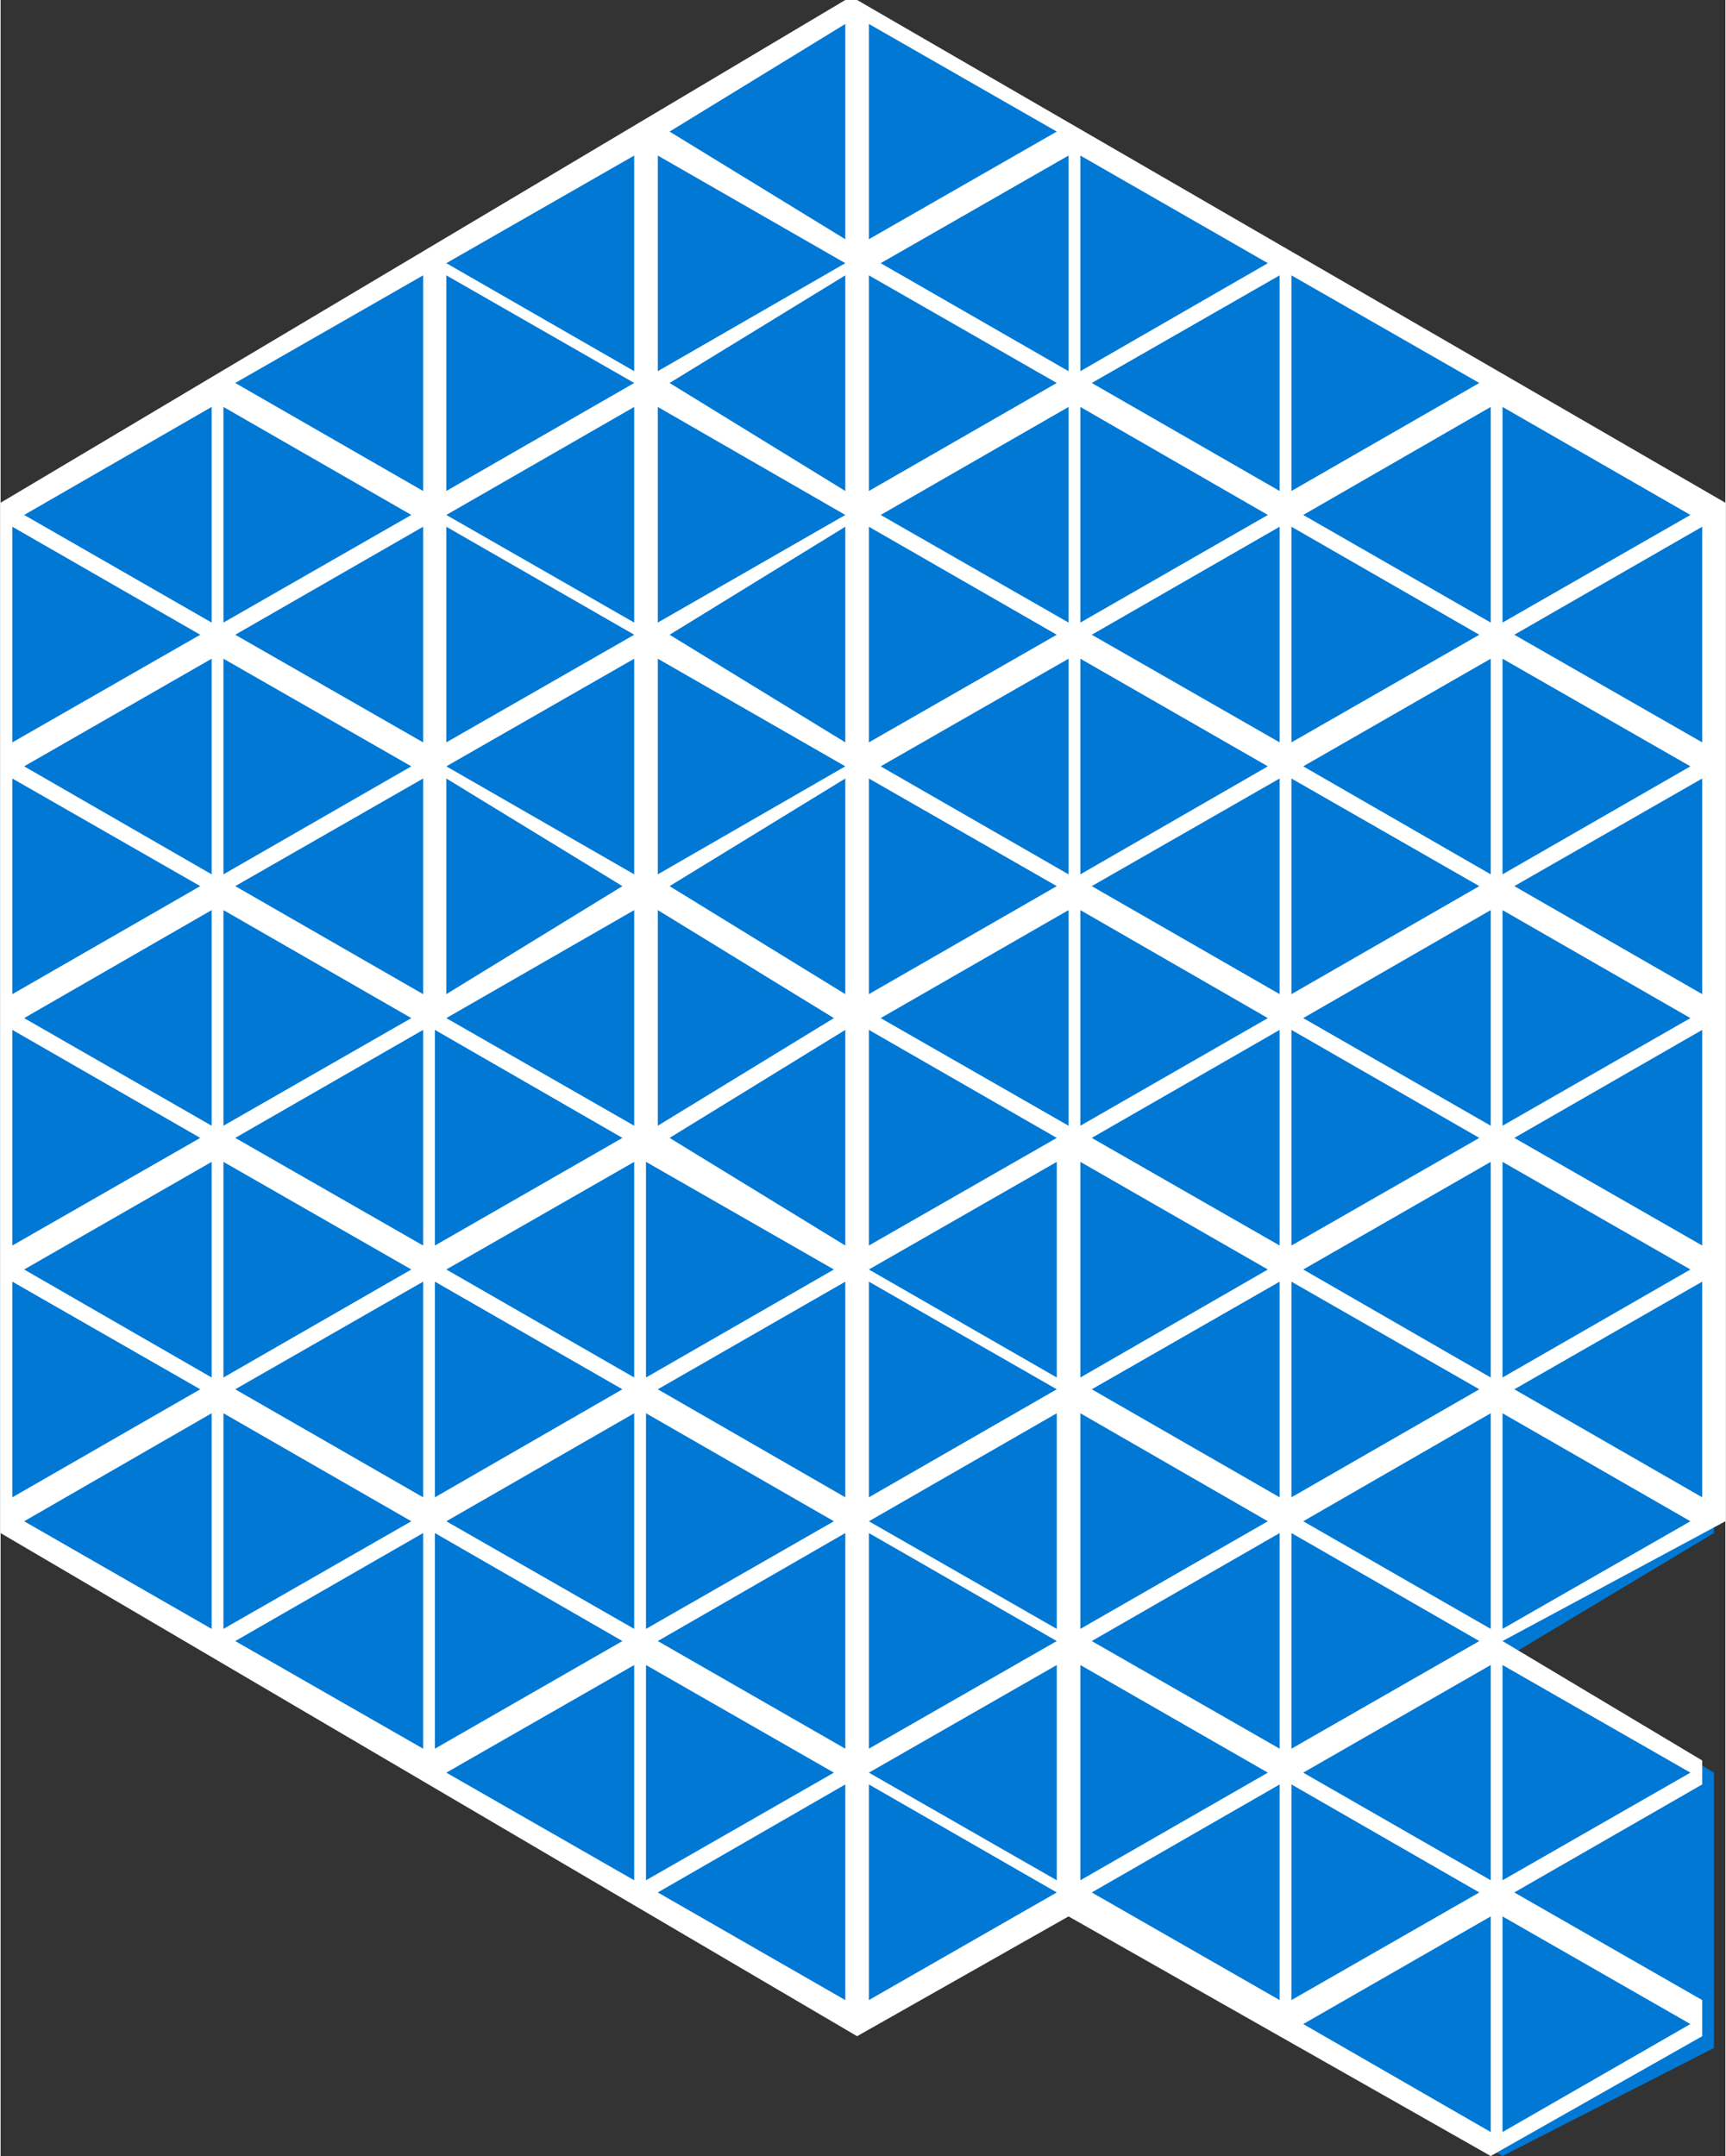 <?xml version="1.0" encoding="UTF-8" standalone="no"?>
<!-- Generated by Microsoft Visio, SVG Export Quantum Workspace.svg Page-1 -->

<svg
   xmlns:dc="http://purl.org/dc/elements/1.1/"
   xmlns:cc="http://creativecommons.org/ns#"
   xmlns:rdf="http://www.w3.org/1999/02/22-rdf-syntax-ns#"
   xmlns:svg="http://www.w3.org/2000/svg"
   xmlns="http://www.w3.org/2000/svg"
   xmlns:sodipodi="http://sodipodi.sourceforge.net/DTD/sodipodi-0.dtd"
   xmlns:inkscape="http://www.inkscape.org/namespaces/inkscape"
   width="0.63in"
   height="0.787in"
   viewBox="0 0 45.349 56.69"
   xml:space="preserve"
   class="st3"
   version="1.1"
   id="svg24"
   sodipodi:docname="Quantum Workspace.svg"
   style="font-size:12px;overflow:visible;color-interpolation-filters:sRGB;fill:none;fill-rule:evenodd;stroke-linecap:square;stroke-miterlimit:3"
   inkscape:version="0.92.5 (2060ec1f9f, 2020-04-08)"><rect x="0" y="0" width="45.349" height="56.69" fill="#333333" stroke="none"/><defs
   id="defs28" /><sodipodi:namedview
   pagecolor="#ffffff"
   bordercolor="#666666"
   borderopacity="1"
   objecttolerance="10"
   gridtolerance="10"
   guidetolerance="10"
   inkscape:pageopacity="0"
   inkscape:pageshadow="2"
   inkscape:window-width="640"
   inkscape:window-height="480"
   id="namedview26"
   showgrid="false"
   inkscape:zoom="1.4193119"
   inkscape:cx="30.235832"
   inkscape:cy="37.786193"
   inkscape:window-x="0"
   inkscape:window-y="0"
   inkscape:window-maximized="0"
   inkscape:current-layer="svg24" />
	<style
   type="text/css"
   id="style2">
	<![CDATA[
		.st1 {fill:#0078d4;stroke:none;stroke-linecap:butt;stroke-width:34}
		.st2 {fill:#ffffff;stroke:none;stroke-linecap:butt;stroke-width:34}
		.st3 {fill:none;fill-rule:evenodd;font-size:12px;overflow:visible;stroke-linecap:square;stroke-miterlimit:3}
	]]>
	</style>

	<g
   id="g22"
   transform="translate(-34.001,-34.004)">
		<title
   id="title4">Page-1</title>
		<g
   id="group12513-1"
   transform="translate(34,-34.016)">
			<title
   id="title6">Quantum Workspace.12513</title>
			<g
   id="group12514-2">
				<title
   id="title8">Sheet.12514</title>
				<g
   id="shape12515-3"
   transform="translate(0.309)">
					<title
   id="title10">Sheet.12515</title>
					<path
   d="m 39.18,124.71 c -0.3,0 -0.3,0 0,0 l -11.1,-6.62 -5.56,3.15 L 0,108.02 V 81.24 L 22.21,68.02 44.74,81.24 v 27.09 l -5.25,3.15 5.25,3.15 v 7.24 z"
   class="st1"
   id="path12"
   inkscape:connector-curvature="0"
   style="fill:#0078d4;stroke:none;stroke-width:34;stroke-linecap:butt" />
				</g>
				<g
   id="shape12516-5">
					<title
   id="title15">Sheet.12516</title>
					<path
   d="M 45.35,108.02 V 81.24 L 22.52,68.02 H 22.21 L 0,81.24 v 27.09 l 22.52,13.23 5.56,-3.15 5.55,3.15 5.55,3.15 5.56,-3.15 v -7.25 l -5.25,-3.14 5.86,-3.15 c -0.3,0 0,0 0,0 z M 33.94,114 v -5.67 l 4.94,2.84 z M 22.21,94.16 17.59,91.32 22.21,88.49 Z m 0.62,-5.67 4.94,2.83 -4.94,2.84 z m -0.92,6.3 -4.63,2.83 v -5.67 z m 0.3,0.31 v 5.67 l -4.62,-2.83 z m 0.62,0 4.94,2.84 -4.94,2.83 z m 0.31,-0.31 4.94,-2.84 v 5.67 z m 0,-6.62 4.94,-2.83 v 5.67 z m -5.86,2.84 v -5.67 l 4.93,2.83 z m -0.62,6.61 -4.94,-2.83 4.94,-2.84 z m 5.25,3.78 -4.94,2.84 v -5.67 z m 5.86,-2.83 v 5.67 l -4.94,-2.84 z m 0.62,-6.62 4.93,2.84 -4.93,2.83 z m 0.3,-0.63 4.94,-2.83 v 5.67 z m -0.3,-0.31 v -5.67 l 4.93,2.83 z m -5.56,-3.47 v -5.67 l 4.94,2.84 z m -0.62,0 -4.62,-2.83 4.62,-2.84 z m -5.55,3.47 -4.94,-2.84 4.94,-2.83 z m -0.31,0.31 -4.63,2.84 v -5.67 z m 0,6.62 -4.93,2.83 V 95.1 Z m 0.31,0.63 v 5.67 l -4.94,-2.84 z m 5.55,3.15 v 5.67 l -4.93,-2.84 z m 0.62,0 4.94,2.83 -4.94,2.84 z m 5.56,-3.15 4.93,2.83 -4.93,2.84 z m 0.3,-0.63 4.94,-2.84 v 5.67 z m 5.25,-9.45 4.94,2.83 -4.94,2.84 z m -5.25,-3.78 4.94,-2.84 v 5.67 z m -5.55,-3.15 4.94,-2.84 v 5.67 z m -5.86,2.83 v -5.67 l 4.93,2.84 z m -5.56,3.15 v -5.67 l 4.94,2.84 z m -0.61,6.62 -4.94,-2.84 4.94,-2.83 z m 0,6.61 -4.94,-2.83 4.94,-2.84 z m 5.24,3.78 -4.93,2.84 v -5.67 z m 5.56,3.47 -4.94,2.83 v -5.67 z m 5.86,-2.84 v 5.67 l -4.94,-2.83 z m 5.86,-3.46 v 5.67 l -4.94,-2.84 z m 0.31,-6.62 4.94,2.84 -4.94,2.83 z m 0.31,-0.31 4.93,-2.84 v 5.67 z m 0,-6.62 4.93,-2.83 v 5.67 z m -0.31,-0.63 v -5.67 l 4.94,2.84 z m -5.55,-3.15 v -5.67 l 4.93,2.84 z m -5.56,-3.46 v -5.67 l 4.94,2.83 z m -0.62,0 -4.62,-2.84 4.62,-2.83 z m -5.55,3.46 -4.94,-2.83 4.94,-2.84 z m -5.55,3.15 -4.94,-2.83 4.94,-2.84 z m -0.31,0.63 -4.94,2.84 v -5.67 z m 0,6.62 -4.94,2.83 v -5.67 z m 0,6.61 -4.94,2.84 v -5.67 z m 0.31,0.32 v 5.67 l -4.94,-2.84 z m 5.55,3.46 v 5.67 l -4.94,-2.83 z m 5.55,3.15 V 114 l -4.93,-2.83 z m 0.62,0 4.94,2.84 -4.94,2.83 z m 5.56,-3.15 4.93,2.84 -4.93,2.83 z m 5.55,-3.46 4.94,2.83 -4.94,2.84 z m 0.31,-0.32 4.93,-2.83 v 5.67 z m 5.24,-9.45 4.94,2.84 -4.94,2.83 z m 0,-6.61 4.94,2.83 -4.94,2.84 z m -5.24,-3.78 4.93,-2.84 v 5.67 z m -5.56,-3.47 4.94,-2.83 v 5.67 z m -5.55,-3.15 4.94,-2.83 v 5.67 z m -5.86,2.84 v -5.67 l 4.93,2.83 z m -5.56,3.15 v -5.67 l 4.94,2.83 z m -5.86,3.46 v -5.67 l 4.94,2.84 z M 5.55,91.01 0.62,88.17 5.55,85.34 Z m 0,6.61 -4.93,-2.83 4.93,-2.84 z m 0,6.62 -4.93,-2.84 4.93,-2.83 z m 5.25,3.78 -4.94,2.83 v -5.67 z m 5.55,3.15 -4.93,2.83 v -5.67 z m 5.56,3.46 -4.94,2.83 v -5.66 z m 5.86,-2.83 v 5.66 l -4.94,-2.83 z m 5.86,-3.47 V 114 l -4.94,-2.83 z m 5.55,3.47 v 5.66 l -4.93,-2.83 z m -4.93,-3.78 4.93,-2.84 v 5.67 z m 5.24,-9.45 4.94,2.83 -4.94,2.84 z m 0.31,-0.63 4.94,-2.84 v 5.67 z m 0,-6.62 4.94,-2.83 v 5.67 z m 0,-6.61 4.94,-2.84 v 5.67 z m -0.31,-0.32 v -5.67 l 4.94,2.84 z m -5.55,-3.46 v -5.67 l 4.94,2.83 z m -5.55,-3.15 v -5.67 l 4.93,2.83 z m -5.56,-3.47 v -5.66 l 4.94,2.83 z m -0.62,0 -4.62,-2.83 4.62,-2.83 z m -5.55,3.47 -4.94,-2.84 4.94,-2.83 z m -5.55,3.15 -4.94,-2.84 4.94,-2.83 z M 5.55,84.39 0.62,81.56 5.55,78.72 Z m -0.3,0.32 -4.94,2.83 v -5.67 z m 0,6.61 -4.94,2.84 v -5.67 z m 0,6.62 -4.94,2.83 V 95.1 Z m 0,6.61 -4.94,2.84 v -5.67 z m 0.3,0.63 v 5.67 l -4.93,-2.83 z m 5.56,3.15 V 114 l -4.94,-2.83 z m 5.55,3.47 v 5.66 l -4.94,-2.83 z m 5.55,3.14 v 5.67 l -4.93,-2.83 z m 0.62,0 4.94,2.84 -4.94,2.83 z m 5.56,-3.14 4.93,2.83 -4.93,2.83 z m 10.49,5.98 -4.94,2.83 v -5.67 z m 0.3,0.63 v 5.67 l -4.93,-2.84 z m 0.31,0 4.94,2.83 -4.94,2.84 z m 0.31,-0.63 4.94,-2.84 v 5.67 z m -0.31,-0.32 v -5.66 l 4.94,2.83 z m 0,-12.28 4.94,2.84 -4.94,2.83 z m 0.31,-0.63 4.94,-2.83 v 5.67 z m -6.17,10.39 v 5.67 l -4.94,-2.83 z"
   class="st2"
   id="path17"
   inkscape:connector-curvature="0"
   style="fill:#ffffff;stroke:none;stroke-width:34;stroke-linecap:butt" />
				</g>
			</g>
		</g>
	</g>
</svg>